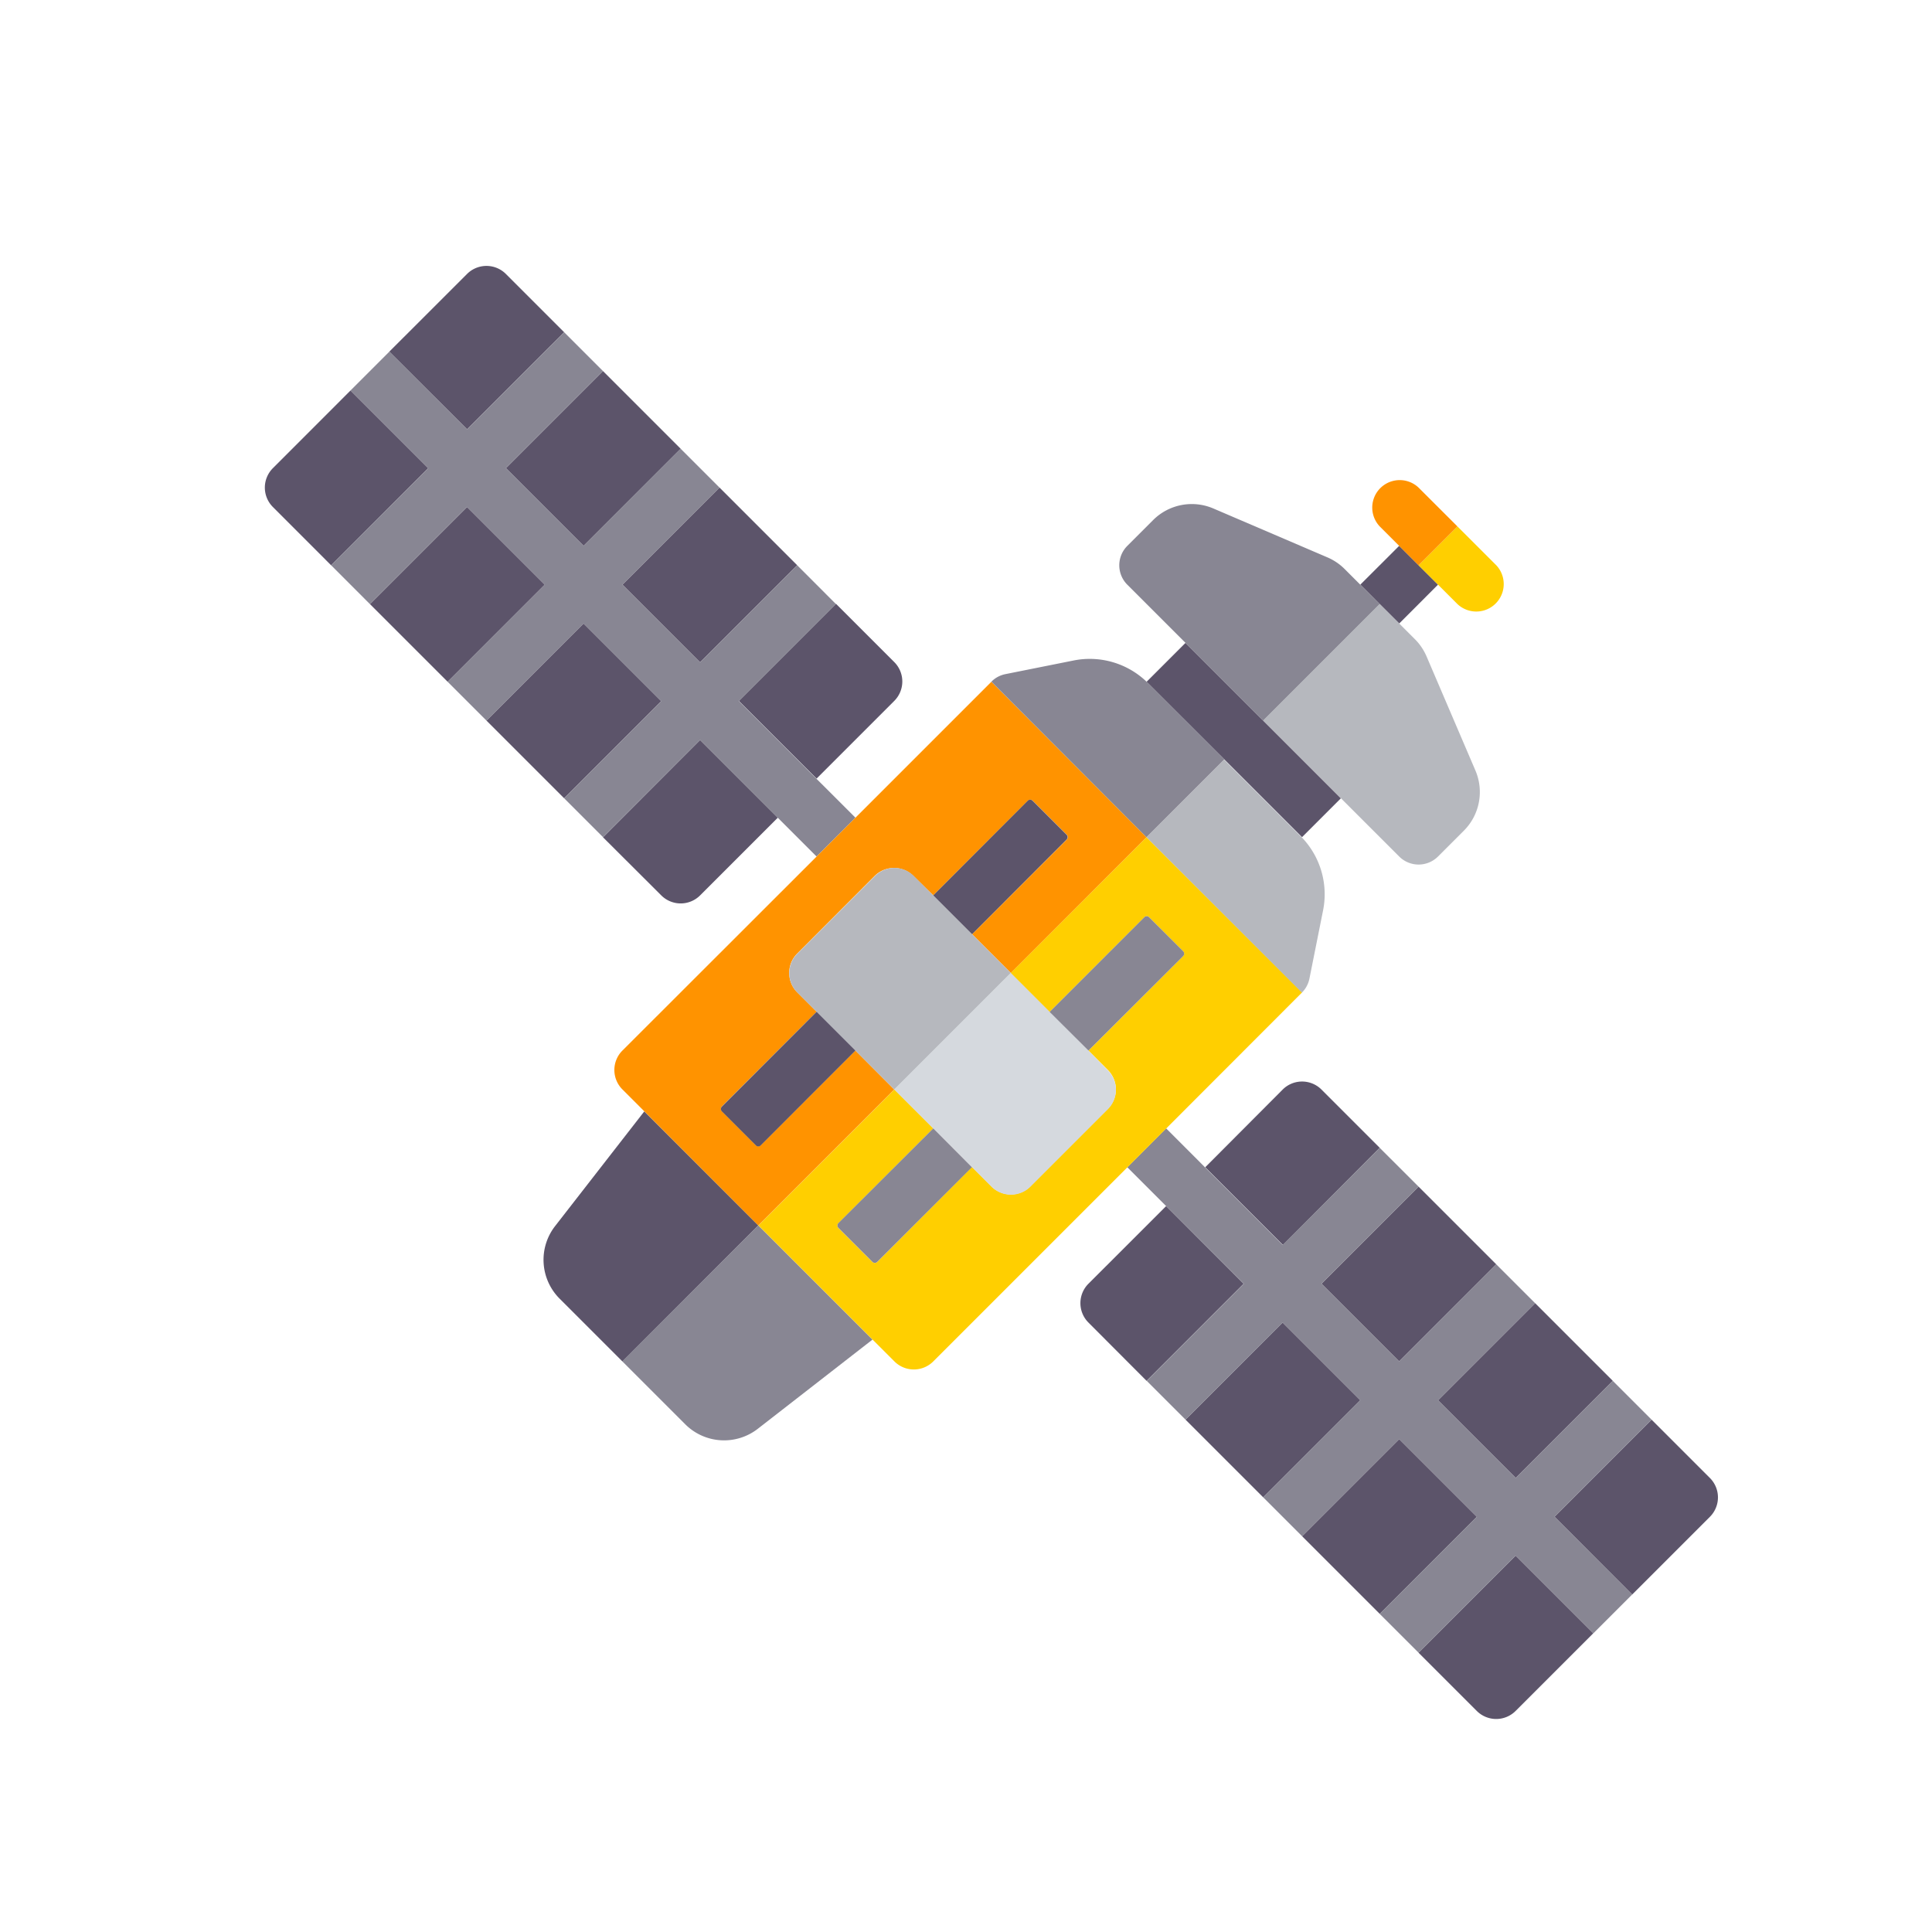 <svg xmlns="http://www.w3.org/2000/svg" viewBox="0 0 362.28 362.28"><defs><style>.cls-1{fill:#5c546a;}.cls-2{fill:#888693;}.cls-3{fill:#ff9300;}.cls-4{fill:#ffcf00;}.cls-5{fill:#b6b8be;}.cls-6{fill:#d5d9de;}</style></defs><title>sat_03_1</title><g id="Layer_9" data-name="Layer 9"><polygon class="cls-1" points="262.37 116.92 269.65 109.63 266.01 105.99 262.37 102.35 255.08 109.63 258.72 113.28 262.37 116.92"/><path class="cls-1" d="M229.59,142.41l14.31,14.31.25.26,7.29-7.29-14.57-14.57-14.57-14.57L215,127.85l.26.25Z"/><path class="cls-1" d="M120.81,208.41l-16.72,21.5a10.3,10.3,0,0,0,.85,13.61l11.78,11.78L142.2,229.8Z"/><path class="cls-2" d="M116.71,255.29l11.78,11.78a10.3,10.3,0,0,0,13.61.85l21.5-16.72L142.2,229.8Z"/><path class="cls-1" d="M65.73,73.22,51.17,87.79a5.15,5.15,0,0,0,0,7.28L62.09,106,80.3,87.79Z"/><path class="cls-1" d="M105.79,62.3,94.86,51.37a5.15,5.15,0,0,0-7.28,0L73,65.94,87.58,80.5Z"/><rect class="cls-1" x="72.88" y="101.16" width="25.75" height="20.6" transform="translate(-53.69 93.28) rotate(-45)"/><path class="cls-1" d="M113.07,157,124,167.9a5.15,5.15,0,0,0,7.28,0l14.57-14.57-14.57-14.57Z"/><path class="cls-1" d="M153.12,146l14.57-14.57a5.15,5.15,0,0,0,0-7.28l-10.92-10.92-18.21,18.21Z"/><rect class="cls-1" x="120.22" y="97.51" width="25.75" height="20.6" transform="translate(-37.25 125.69) rotate(-45)"/><rect class="cls-1" x="98.37" y="75.67" width="25.75" height="20.6" transform="translate(-28.2 103.84) rotate(-45)"/><rect class="cls-1" x="94.73" y="123" width="25.75" height="20.6" transform="translate(-62.74 115.13) rotate(-45)"/><polygon class="cls-2" points="153.12 146.05 138.56 131.48 156.76 113.28 149.48 105.99 131.28 124.2 116.71 109.63 134.92 91.43 127.63 84.14 109.43 102.35 94.86 87.79 113.07 69.58 105.79 62.3 87.58 80.5 73.01 65.94 65.73 73.22 80.3 87.79 62.09 105.99 69.37 113.28 87.58 95.07 102.14 109.63 83.94 127.84 91.22 135.12 109.43 116.92 123.99 131.48 105.79 149.69 113.07 156.97 131.28 138.76 145.84 153.33 153.12 160.61 160.41 153.33 153.12 146.05"/><rect class="cls-1" x="225.82" y="254.09" width="25.75" height="20.6" transform="translate(-117.04 246.22) rotate(-45)"/><path class="cls-1" d="M258.72,215.23,247.8,204.31a5.15,5.15,0,0,0-7.28,0L226,218.88l14.57,14.57Z"/><path class="cls-1" d="M218.67,226.16,204.1,240.72a5.15,5.15,0,0,0,0,7.28L215,258.93l18.21-18.21Z"/><path class="cls-1" d="M266,309.91l10.92,10.92a5.15,5.15,0,0,0,7.28,0l14.57-14.57L284.21,291.7Z"/><rect class="cls-1" x="247.67" y="275.94" width="25.75" height="20.6" transform="translate(-126.09 268.07) rotate(-45)"/><path class="cls-1" d="M320.63,277.14,309.7,266.21,291.5,284.42,306.06,299l14.57-14.57A5.15,5.15,0,0,0,320.63,277.14Z"/><rect class="cls-1" x="273.16" y="250.45" width="25.75" height="20.6" transform="translate(-100.6 278.63) rotate(-45)"/><rect class="cls-1" x="251.31" y="228.6" width="25.75" height="20.6" transform="translate(-91.55 256.78) rotate(-45)"/><polygon class="cls-2" points="309.7 266.21 302.42 258.93 284.21 277.14 269.65 262.57 287.86 244.37 280.57 237.08 262.37 255.29 247.8 240.72 266.01 222.52 258.72 215.24 240.52 233.44 225.95 218.88 218.67 211.59 211.39 218.88 218.67 226.16 233.24 240.72 215.03 258.93 222.31 266.21 240.52 248.01 255.08 262.57 236.88 280.78 244.16 288.06 262.37 269.86 276.93 284.42 258.72 302.63 266.01 309.91 284.21 291.7 298.78 306.27 306.06 298.99 291.5 284.42 309.7 266.21"/><path class="cls-3" d="M145.84,226.16l21.85-21.85L160.41,197l-17.75,17.75a.64.64,0,0,1-.91,0l-6.37-6.37a.64.64,0,0,1,0-.91l17.75-17.75-3.64-3.64a5.15,5.15,0,0,1,0-7.28L164,164.26a5.15,5.15,0,0,1,7.28,0L175,167.9l17.75-17.75a.64.64,0,0,1,.91,0l6.37,6.37a.64.64,0,0,1,0,.91l-17.75,17.75,7.28,7.28L215,157,185.9,127.84l-25.49,25.49-7.28,7.28L116.71,197a5.15,5.15,0,0,0,0,7.28l4.1,4.1L142.2,229.8Z"/><path class="cls-4" d="M244.16,186.1,215,157l-25.49,25.49,7.28,7.28L214.57,172a.64.64,0,0,1,.91,0l6.37,6.37a.64.64,0,0,1,0,.91L204.1,197l3.64,3.64a5.15,5.15,0,0,1,0,7.28l-14.57,14.57q-.19.19-.39.35a5,5,0,0,1-.64.44l-.34.18a5.17,5.17,0,0,1-5.91-1l-3.64-3.64L164.5,236.63a.64.64,0,0,1-.91,0l-6.37-6.37a.64.64,0,0,1,0-.91L175,211.59l-7.28-7.28-21.85,21.85-3.64,3.64,21.39,21.39,4.1,4.1a5.15,5.15,0,0,0,7.28,0l36.41-36.41,7.28-7.28Z"/><path class="cls-2" d="M229.59,142.41,215.28,128.1l-.26-.25a15.41,15.41,0,0,0-13.69-4l-12.8,2.56a5.15,5.15,0,0,0-2.63,1.41L215,157Z"/><path class="cls-5" d="M229.59,142.41,215,157l29.13,29.13a5.16,5.16,0,0,0,1.41-2.63l2.56-12.8a15.41,15.41,0,0,0-4-13.69l-.25-.26-14.31-14.31Z"/><path class="cls-2" d="M258.72,113.28l-3.64-3.64-2.94-2.94a10.28,10.28,0,0,0-3.22-2.18l-21.37-9.16a10.26,10.26,0,0,0-11.34,2.18l-4.82,4.82a5.15,5.15,0,0,0,0,7.28l10.92,10.92,14.57,14.57,21.85-21.85Z"/><path class="cls-5" d="M175,167.9l-3.64-3.64a5.15,5.15,0,0,0-7.28,0l-14.57,14.57a5.15,5.15,0,0,0,0,7.28l3.64,3.64,7.28,7.28,7.28,7.28,21.85-21.85-7.28-7.28Z"/><path class="cls-5" d="M192.79,222.87a5,5,0,0,1-.64.44A5.16,5.16,0,0,0,192.79,222.87Z"/><path class="cls-5" d="M187.31,223.51a5.15,5.15,0,0,0,4.5,0A5.15,5.15,0,0,1,187.31,223.51Z"/><path class="cls-4" d="M269.65,109.63l3.64,3.64a5.15,5.15,0,0,0,7.28-7.28l-7.28-7.28L266,106Z"/><path class="cls-5" d="M236.88,135.12l14.57,14.57,10.92,10.92a5.15,5.15,0,0,0,7.28,0l4.82-4.82a10.25,10.25,0,0,0,2.18-11.34l-9.16-21.39a10.33,10.33,0,0,0-2.18-3.21l-2.94-2.94-3.64-3.64Z"/><path class="cls-3" d="M273.29,98.71,266,91.43a5.15,5.15,0,0,0-7.28,7.28l3.64,3.64L266,106Z"/><path class="cls-6" d="M175,211.59l7.28,7.28,3.64,3.64a5.17,5.17,0,0,0,5.91,1l.34-.18a5.17,5.17,0,0,0,.64-.44,5.27,5.27,0,0,0,.39-.35L207.74,208a5.15,5.15,0,0,0,0-7.28L204.1,197l-7.28-7.28-7.28-7.28-21.85,21.85,7.28,7.28Z"/><path class="cls-1" d="M200,157.43a.64.64,0,0,0,0-.91l-6.37-6.37a.64.64,0,0,0-.91,0L175,167.9l7.28,7.28Z"/><path class="cls-1" d="M135.37,207.5a.64.64,0,0,0,0,.91l6.37,6.37a.64.64,0,0,0,.91,0L160.41,197l-7.28-7.28Z"/><path class="cls-2" d="M221.86,179.28a.64.64,0,0,0,0-.91L215.48,172a.64.64,0,0,0-.91,0l-17.75,17.75L204.1,197Z"/><path class="cls-2" d="M157.22,229.34a.64.64,0,0,0,0,.91l6.37,6.37a.64.64,0,0,0,.91,0l17.75-17.75L175,211.59Z"/></g></svg>